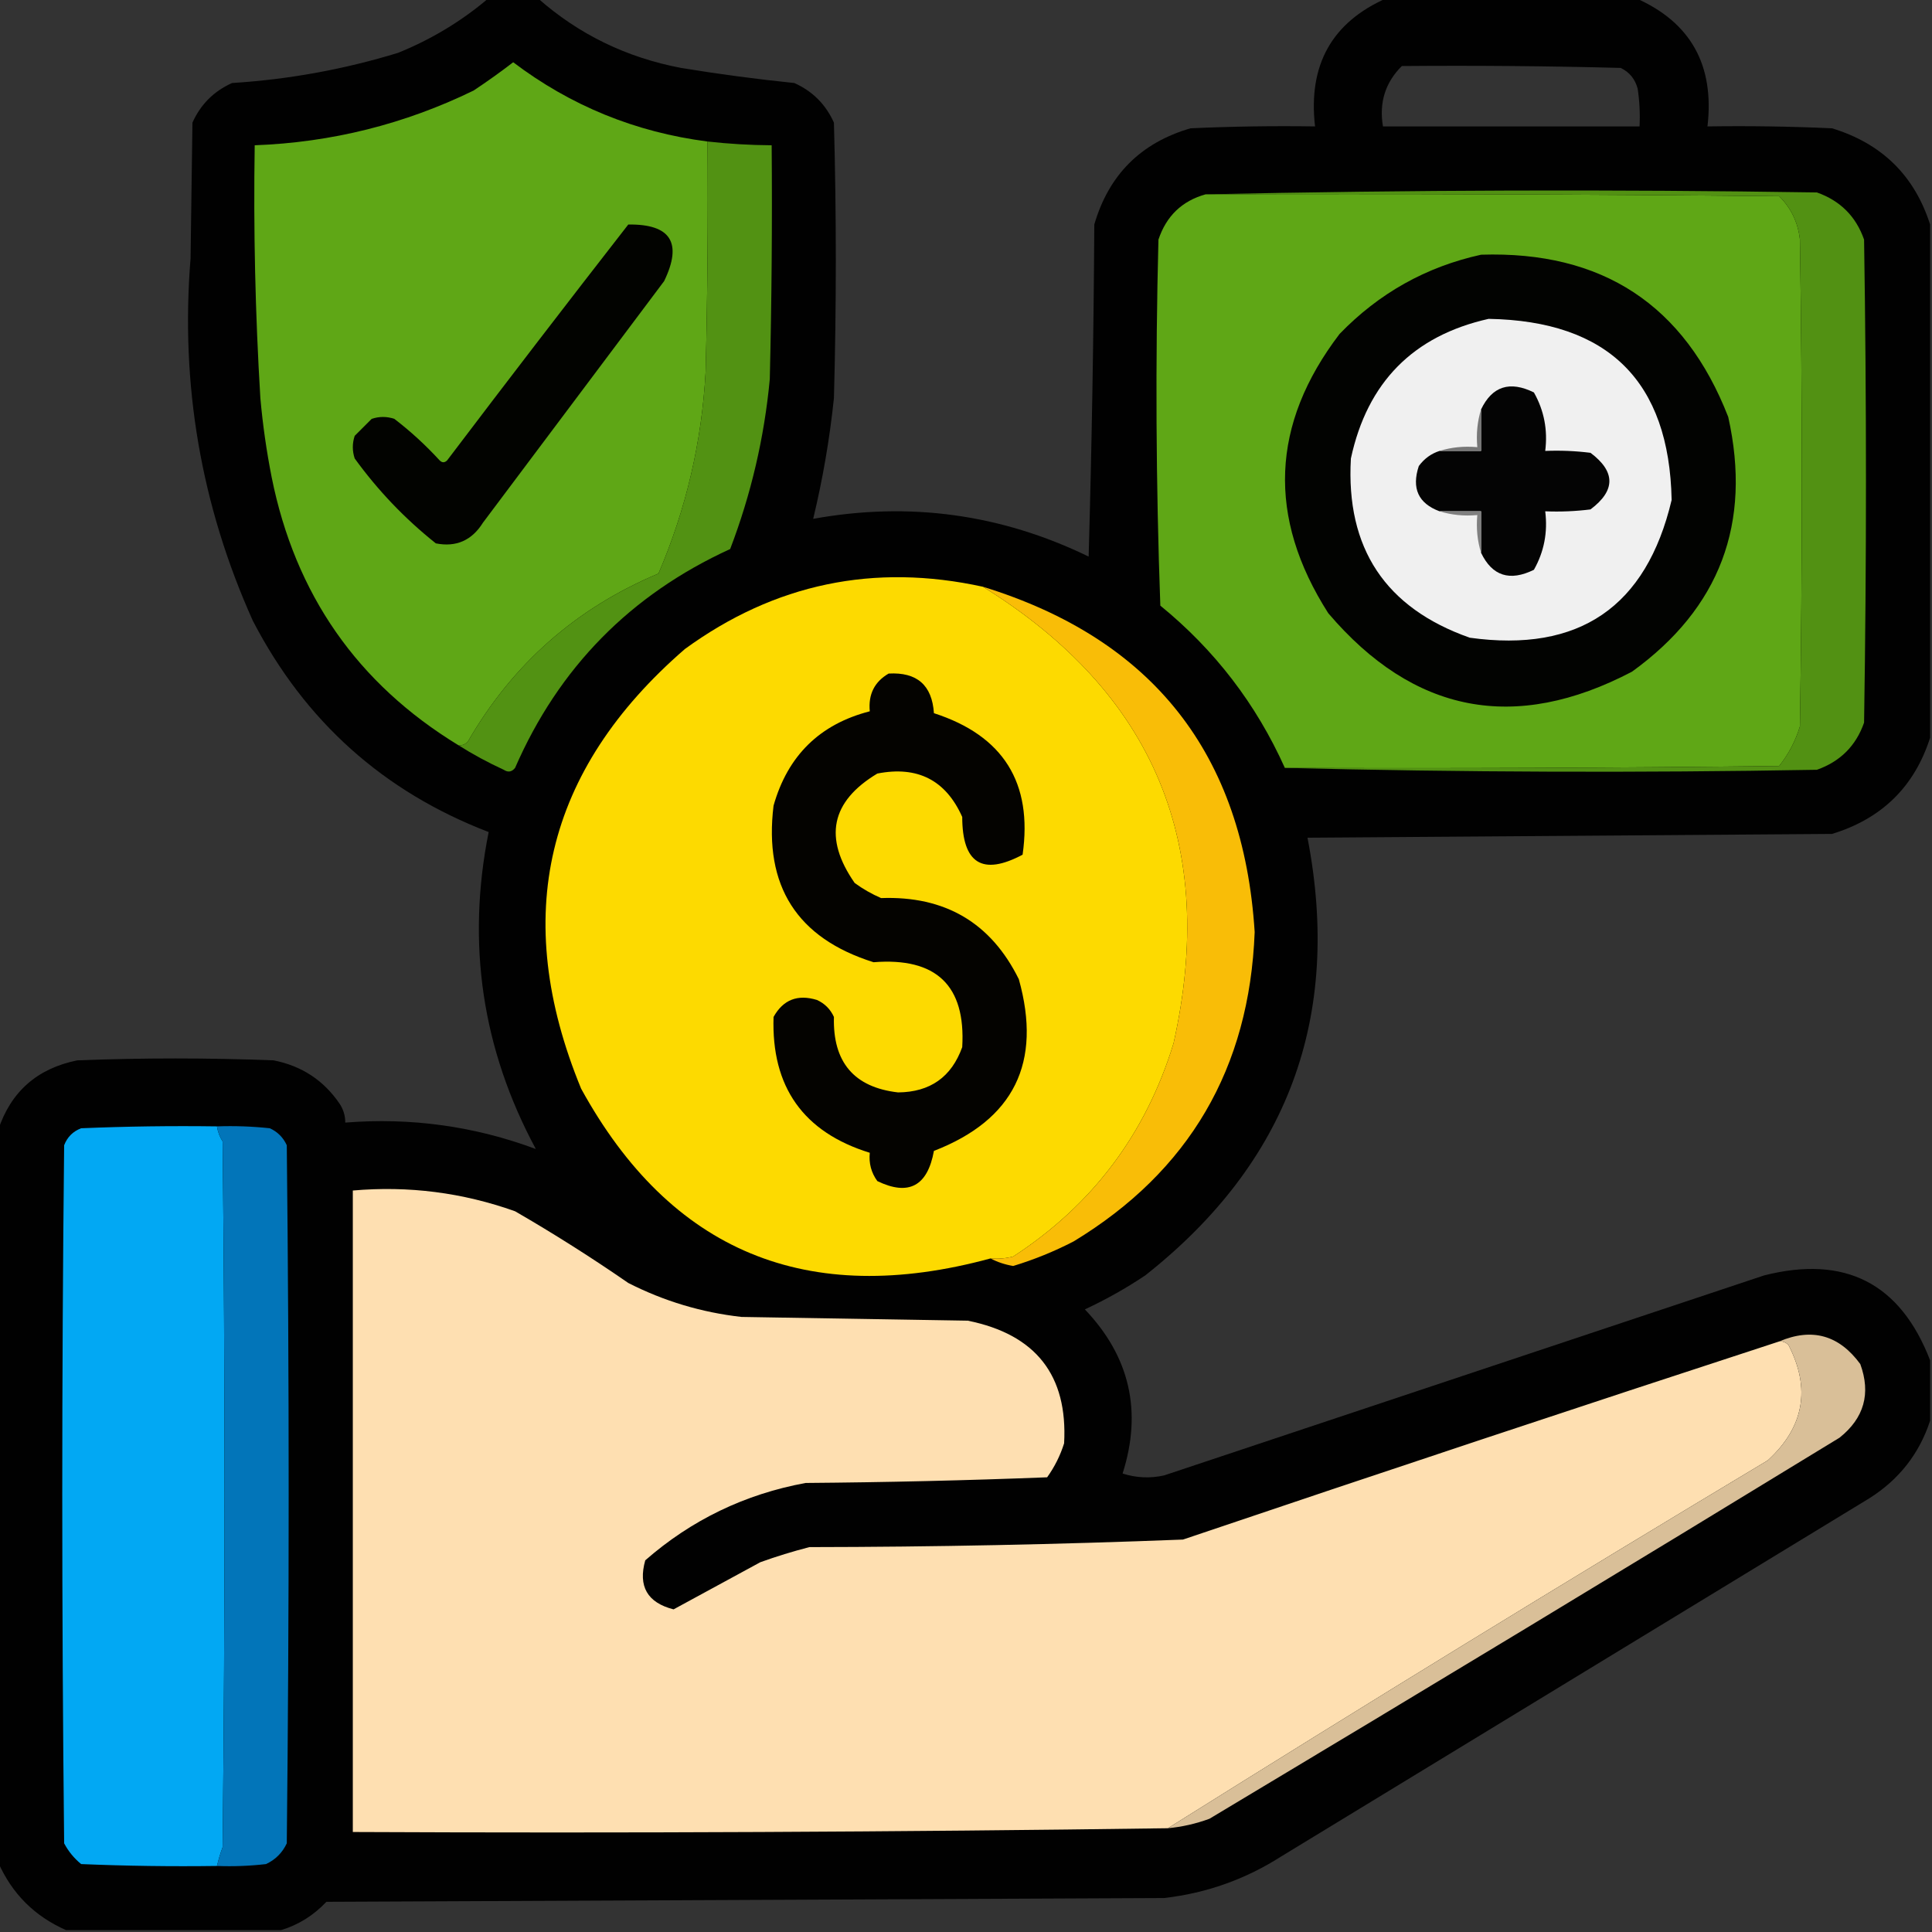 <?xml version="1.0" encoding="UTF-8"?>
<!DOCTYPE svg PUBLIC "-//W3C//DTD SVG 1.1//EN" "http://www.w3.org/Graphics/SVG/1.1/DTD/svg11.dtd">
<svg xmlns="http://www.w3.org/2000/svg" version="1.1" width="512px" height="512px" style="shape-rendering:geometricPrecision; text-rendering:geometricPrecision; image-rendering:optimizeQuality; fill-rule:evenodd; clip-rule:evenodd" xmlns:xlink="http://www.w3.org/1999/xlink">
<rect width="100%" height="100%" fill="#333333" stroke="none"/>
<g><path style="opacity:0.977" fill="#010101" d="M 129.5,-0.5 C 133.833,-0.5 138.167,-0.5 142.5,-0.5C 153.346,9.088 166.013,15.255 180.5,18C 190.465,19.638 200.465,20.971 210.5,22C 215.333,24.167 218.833,27.667 221,32.5C 221.667,56.833 221.667,81.167 221,105.5C 219.873,116.301 218.039,126.968 215.5,137.5C 240.954,132.89 265.288,136.223 288.5,147.5C 289.333,118.172 289.833,88.839 290,59.5C 293.833,46.333 302.333,37.833 315.5,34C 326.495,33.5 337.495,33.334 348.5,33.5C 346.622,17.229 352.956,5.896 367.5,-0.5C 389.5,-0.5 411.5,-0.5 433.5,-0.5C 448.055,5.92 454.389,17.254 452.5,33.5C 463.505,33.334 474.505,33.5 485.5,34C 498.691,38.026 507.358,46.526 511.5,59.5C 511.5,104.833 511.5,150.167 511.5,195.5C 507.358,208.474 498.691,216.974 485.5,221C 439.167,221.333 392.833,221.667 346.5,222C 355.675,269.484 341.341,308.151 303.5,338C 298.423,341.401 293.089,344.401 287.5,347C 299.42,359.512 302.753,374.012 297.5,390.5C 301.122,391.659 304.789,391.825 308.5,391C 361.5,373.333 414.5,355.667 467.5,338C 488.944,332.554 503.611,340.054 511.5,360.5C 511.5,365.833 511.5,371.167 511.5,376.5C 508.668,385.179 503.335,392.012 495.5,397C 443.5,428.667 391.5,460.333 339.5,492C 330.033,498.045 319.7,501.712 308.5,503C 234.5,503.333 160.5,503.667 86.5,504C 83.083,507.614 79.083,510.114 74.5,511.5C 55.5,511.5 36.5,511.5 17.5,511.5C 9.167,507.833 3.167,501.833 -0.5,493.5C -0.5,428.833 -0.5,364.167 -0.5,299.5C 2.864,289.308 9.864,283.141 20.5,281C 37.833,280.333 55.167,280.333 72.5,281C 79.956,282.472 85.79,286.305 90,292.5C 91.009,294.025 91.509,295.692 91.5,297.5C 108.906,296.113 125.739,298.446 142,304.5C 127.758,278.045 123.592,250.045 129.5,220.5C 101.647,209.821 80.814,191.154 67,164.5C 53.28,133.972 47.78,101.972 50.5,68.5C 50.667,56.5 50.833,44.5 51,32.5C 53.167,27.667 56.667,24.167 61.5,22C 76.484,21.058 91.151,18.392 105.5,14C 114.362,10.411 122.362,5.577 129.5,-0.5 Z M 371.5,17.5 C 390.836,17.333 410.17,17.5 429.5,18C 431.815,19.109 433.315,20.943 434,23.5C 434.498,26.817 434.665,30.15 434.5,33.5C 411.833,33.5 389.167,33.5 366.5,33.5C 365.441,27.201 367.107,21.867 371.5,17.5 Z"/></g>
<g><path style="opacity:1" fill="#5fa716" d="M 187.5,37.5 C 187.667,57.836 187.5,78.169 187,98.5C 185.984,117.112 181.817,134.946 174.5,152C 152.688,161.143 135.855,175.976 124,196.5C 123.329,197.252 122.496,197.586 121.5,197.5C 94.733,181.195 78.233,157.528 72,126.5C 70.627,119.554 69.627,112.554 69,105.5C 67.646,83.191 67.146,60.858 67.5,38.5C 87.876,37.739 107.209,32.906 125.5,24C 129.088,21.623 132.588,19.123 136,16.5C 151.27,28.049 168.437,35.049 187.5,37.5 Z"/></g>
<g><path style="opacity:1" fill="#529213" d="M 187.5,37.5 C 193.145,38.134 198.811,38.468 204.5,38.5C 204.667,59.169 204.5,79.836 204,100.5C 202.542,115.997 199.042,130.997 193.5,145.5C 167.082,157.584 148.082,176.917 136.5,203.5C 135.635,204.583 134.635,204.749 133.5,204C 129.278,202.059 125.278,199.892 121.5,197.5C 122.496,197.586 123.329,197.252 124,196.5C 135.855,175.976 152.688,161.143 174.5,152C 181.817,134.946 185.984,117.112 187,98.5C 187.5,78.169 187.667,57.836 187.5,37.5 Z"/></g>
<g><path style="opacity:1" fill="#5fa716" d="M 319.5,51.5 C 370.168,51.333 420.834,51.5 471.5,52C 474.667,55.155 476.501,58.988 477,63.5C 477.667,106.5 477.667,149.5 477,192.5C 475.819,196.363 473.986,199.863 471.5,203C 427.835,203.5 384.168,203.667 340.5,203.5C 332.878,186.549 321.878,172.215 307.5,160.5C 306.333,128.172 306.167,95.838 307,63.5C 309.088,57.243 313.255,53.243 319.5,51.5 Z"/></g>
<g><path style="opacity:1" fill="#529113" d="M 319.5,51.5 C 373.332,50.335 427.332,50.168 481.5,51C 487.693,53.193 491.859,57.359 494,63.5C 494.667,106.167 494.667,148.833 494,191.5C 491.859,197.641 487.693,201.807 481.5,204C 434.332,204.832 387.332,204.665 340.5,203.5C 384.168,203.667 427.835,203.5 471.5,203C 473.986,199.863 475.819,196.363 477,192.5C 477.667,149.5 477.667,106.5 477,63.5C 476.501,58.988 474.667,55.155 471.5,52C 420.834,51.5 370.168,51.333 319.5,51.5 Z"/></g>
<g><path style="opacity:1" fill="#020300" d="M 166.5,59.5 C 177.757,59.344 180.923,64.344 176,74.5C 160,95.833 144,117.167 128,138.5C 125.044,143.231 120.878,145.064 115.5,144C 107.294,137.462 100.128,129.962 94,121.5C 93.333,119.5 93.333,117.5 94,115.5C 95.5,114 97,112.5 98.5,111C 100.5,110.333 102.5,110.333 104.5,111C 108.8,114.298 112.8,117.965 116.5,122C 117.167,122.667 117.833,122.667 118.5,122C 134.399,101.008 150.399,80.175 166.5,59.5 Z"/></g>
<g><path style="opacity:1" fill="#020301" d="M 392.5,67.5 C 424.597,66.463 446.43,80.797 458,110.5C 464.276,138.682 455.776,161.182 432.5,178C 401.477,194.262 374.644,189.095 352,162.5C 335.777,137.08 336.777,112.414 355,88.5C 365.448,77.696 377.948,70.696 392.5,67.5 Z"/></g>
<g><path style="opacity:1" fill="#f0f0f0" d="M 394.5,84.5 C 426.217,85.051 442.384,101.051 443,132.5C 436.293,160.861 418.46,173.028 389.5,169C 367.135,161.119 356.635,145.286 358,121.5C 362.351,101.316 374.518,88.983 394.5,84.5 Z"/></g>
<g><path style="opacity:1" fill="#040404" d="M 392.5,146.5 C 392.5,142.833 392.5,139.167 392.5,135.5C 388.833,135.5 385.167,135.5 381.5,135.5C 375.873,133.412 374.039,129.412 376,123.5C 377.451,121.536 379.284,120.203 381.5,119.5C 385.167,119.5 388.833,119.5 392.5,119.5C 392.5,115.833 392.5,112.167 392.5,108.5C 395.442,102.354 400.109,100.854 406.5,104C 409.198,108.773 410.198,113.939 409.5,119.5C 413.514,119.334 417.514,119.501 421.5,120C 428.167,125 428.167,130 421.5,135C 417.514,135.499 413.514,135.666 409.5,135.5C 410.198,141.061 409.198,146.227 406.5,151C 400.109,154.146 395.442,152.646 392.5,146.5 Z"/></g>
<g><path style="opacity:1" fill="#777777" d="M 392.5,108.5 C 392.5,112.167 392.5,115.833 392.5,119.5C 388.833,119.5 385.167,119.5 381.5,119.5C 384.625,118.521 387.958,118.187 391.5,118.5C 391.187,114.958 391.521,111.625 392.5,108.5 Z"/></g>
<g><path style="opacity:1" fill="#7f7f7f" d="M 381.5,135.5 C 385.167,135.5 388.833,135.5 392.5,135.5C 392.5,139.167 392.5,142.833 392.5,146.5C 391.521,143.375 391.187,140.042 391.5,136.5C 387.958,136.813 384.625,136.479 381.5,135.5 Z"/></g>
<g><path style="opacity:1" fill="#fdda00" d="M 260.5,155.5 C 305.93,183.713 322.763,224.046 311,276.5C 303.651,300.509 289.484,319.342 268.5,333C 266.527,333.495 264.527,333.662 262.5,333.5C 213.888,346.704 177.722,331.704 154,288.5C 135.261,242.96 144.428,204.127 181.5,172C 205.285,154.676 231.618,149.176 260.5,155.5 Z"/></g>
<g><path style="opacity:1" fill="#f9bd07" d="M 260.5,155.5 C 305.53,169.372 329.53,199.872 332.5,247C 331.127,283.102 315.127,310.435 284.5,329C 279.362,331.657 274.028,333.824 268.5,335.5C 266.283,335.122 264.283,334.455 262.5,333.5C 264.527,333.662 266.527,333.495 268.5,333C 289.484,319.342 303.651,300.509 311,276.5C 322.763,224.046 305.93,183.713 260.5,155.5 Z"/></g>
<g><path style="opacity:1" fill="#040300" d="M 235.5,178.5 C 243.01,178.077 247.01,181.577 247.5,189C 265.884,194.942 273.717,207.442 271,226.5C 260.353,232.166 255.02,228.832 255,216.5C 250.654,206.743 243.154,202.909 232.5,205C 220.185,212.398 218.185,222.065 226.5,234C 228.67,235.586 231.004,236.92 233.5,238C 250.457,237.384 262.623,244.55 270,259.5C 276.192,281.616 268.692,296.782 247.5,305C 245.804,314.345 240.804,317.012 232.5,313C 230.887,310.772 230.22,308.272 230.5,305.5C 212.888,300.042 204.388,288.042 205,269.5C 207.541,264.931 211.375,263.431 216.5,265C 218.552,265.93 220.052,267.43 221,269.5C 220.669,281.489 226.335,288.156 238,289.5C 246.493,289.426 252.16,285.426 255,277.5C 255.959,261.179 248.125,253.679 231.5,255C 211.222,248.634 202.389,234.801 205,213.5C 208.757,200.242 217.257,191.908 230.5,188.5C 230.075,184.017 231.741,180.683 235.5,178.5 Z"/></g>
<g><path style="opacity:1" fill="#02a8f3" d="M 57.5,298.5 C 57.709,299.922 58.209,301.255 59,302.5C 59.667,364.833 59.667,427.167 59,489.5C 58.392,491.154 57.892,492.821 57.5,494.5C 45.495,494.667 33.495,494.5 21.5,494C 19.622,492.457 18.122,490.624 17,488.5C 16.333,426.833 16.333,365.167 17,303.5C 17.833,301.333 19.333,299.833 21.5,299C 33.495,298.5 45.495,298.333 57.5,298.5 Z"/></g>
<g><path style="opacity:1" fill="#0275b9" d="M 57.5,298.5 C 62.178,298.334 66.845,298.501 71.5,299C 73.552,299.93 75.052,301.43 76,303.5C 76.667,365.167 76.667,426.833 76,488.5C 74.833,491 73,492.833 70.5,494C 66.179,494.499 61.846,494.666 57.5,494.5C 57.892,492.821 58.392,491.154 59,489.5C 59.667,427.167 59.667,364.833 59,302.5C 58.209,301.255 57.709,299.922 57.5,298.5 Z"/></g>
<g><path style="opacity:1" fill="#fedfb1" d="M 471.5,355.5 C 472.496,355.414 473.329,355.748 474,356.5C 479.919,368.023 478.086,378.19 468.5,387C 415.102,419.024 362.102,451.524 309.5,484.5C 237.669,485.499 165.669,485.833 93.5,485.5C 93.5,428.833 93.5,372.167 93.5,315.5C 108.272,314.209 122.605,316.043 136.5,321C 146.767,326.938 156.767,333.272 166.5,340C 175.95,344.816 185.95,347.816 196.5,349C 216.5,349.333 236.5,349.667 256.5,350C 274.5,353.641 283,364.474 282,382.5C 280.973,385.754 279.473,388.754 277.5,391.5C 256.174,392.333 234.841,392.833 213.5,393C 197.412,395.961 183.246,402.795 171,413.5C 169.059,420.393 171.559,424.726 178.5,426.5C 186.13,422.35 193.796,418.184 201.5,414C 205.773,412.465 210.106,411.131 214.5,410C 247.534,409.957 280.534,409.29 313.5,408C 366.045,390.233 418.711,372.733 471.5,355.5 Z"/></g>
<g><path style="opacity:1" fill="#d9bf98" d="M 309.5,484.5 C 362.102,451.524 415.102,419.024 468.5,387C 478.086,378.19 479.919,368.023 474,356.5C 473.329,355.748 472.496,355.414 471.5,355.5C 480.21,351.803 487.377,353.803 493,361.5C 495.842,369.308 494.009,375.808 487.5,381C 432,414.918 376.333,448.585 320.5,482C 316.93,483.31 313.263,484.143 309.5,484.5 Z"/></g>
</svg>
